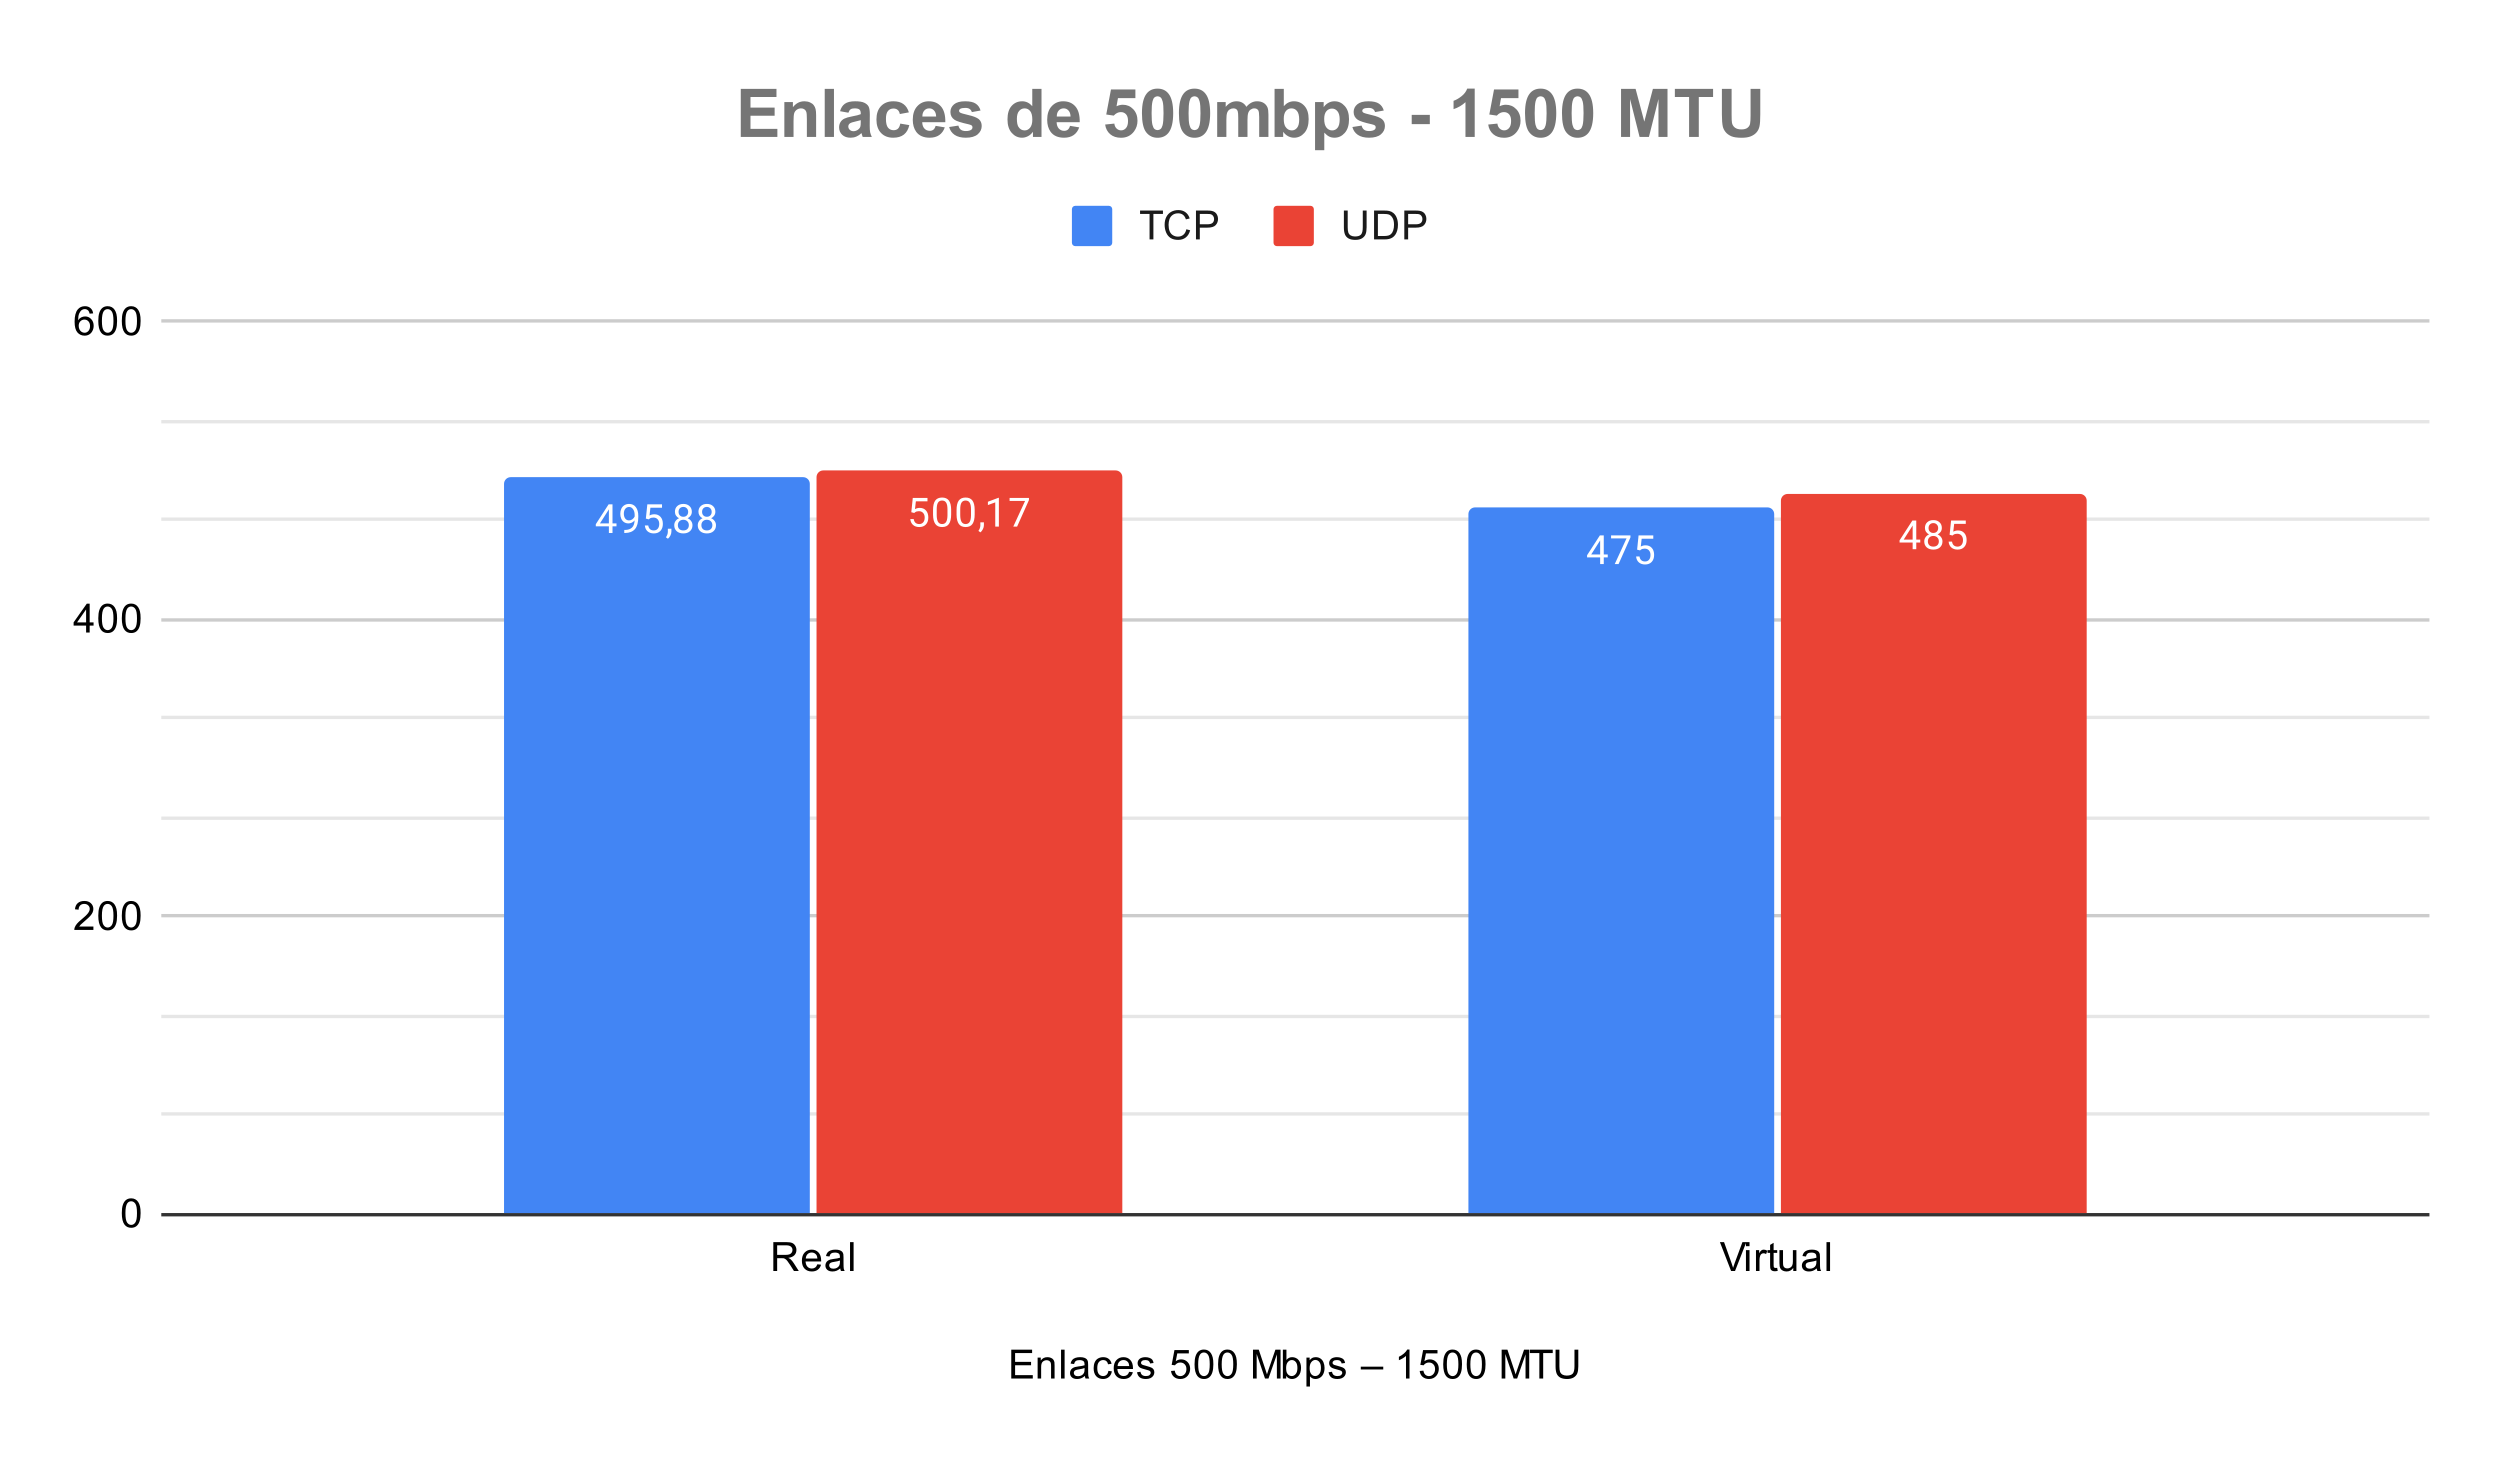 <svg version="1.1" viewBox="0.0 0.0 744.0 435.0" fill="none" stroke="none" stroke-linecap="square" stroke-miterlimit="10" width="744" height="435" xmlns:xlink="http://www.w3.org/1999/xlink" xmlns="http://www.w3.org/2000/svg"><path fill="#ffffff" d="M0 0L744.0 0L744.0 435.0L0 435.0L0 0Z" fill-rule="nonzero"/><path stroke="#333333" stroke-width="1.0" stroke-linecap="butt" d="M48.5 361.5L722.5 361.5" fill-rule="nonzero"/><path stroke="#cccccc" stroke-width="1.0" stroke-linecap="butt" d="M48.5 272.5L722.5 272.5" fill-rule="nonzero"/><path stroke="#cccccc" stroke-width="1.0" stroke-linecap="butt" d="M48.5 184.5L722.5 184.5" fill-rule="nonzero"/><path stroke="#cccccc" stroke-width="1.0" stroke-linecap="butt" d="M48.5 95.5L722.5 95.5" fill-rule="nonzero"/><path stroke="#e6e6e6" stroke-width="1.0" stroke-linecap="butt" d="M48.5 331.5L722.5 331.5" fill-rule="nonzero"/><path stroke="#e6e6e6" stroke-width="1.0" stroke-linecap="butt" d="M48.5 302.5L722.5 302.5" fill-rule="nonzero"/><path stroke="#e6e6e6" stroke-width="1.0" stroke-linecap="butt" d="M48.5 243.5L722.5 243.5" fill-rule="nonzero"/><path stroke="#e6e6e6" stroke-width="1.0" stroke-linecap="butt" d="M48.5 213.5L722.5 213.5" fill-rule="nonzero"/><path stroke="#e6e6e6" stroke-width="1.0" stroke-linecap="butt" d="M48.5 154.5L722.5 154.5" fill-rule="nonzero"/><path stroke="#e6e6e6" stroke-width="1.0" stroke-linecap="butt" d="M48.5 125.5L722.5 125.5" fill-rule="nonzero"/><clipPath id="id_0"><path d="M48.75 95.75L722.25 95.75L722.25 361.25L48.75 361.25L48.75 95.75Z" clip-rule="nonzero"/></clipPath><path stroke="#000000" stroke-width="2.0" stroke-linecap="butt" stroke-opacity="0.0" clip-path="url(#id_0)" d="M241.0 361.0L150.0 361.0L150.0 144.0C150.0 142.895 150.895 142.0 152.0 142.0L239.0 142.0C240.105 142.0 241.0 142.895 241.0 144.0Z" fill-rule="nonzero"/><path fill="#4285f4" clip-path="url(#id_0)" d="M241.0 361.0L150.0 361.0L150.0 144.0C150.0 142.895 150.895 142.0 152.0 142.0L239.0 142.0C240.105 142.0 241.0 142.895 241.0 144.0Z" fill-rule="nonzero"/><path stroke="#000000" stroke-width="2.0" stroke-linecap="butt" stroke-opacity="0.0" clip-path="url(#id_0)" d="M528.0 361.0L437.0 361.0L437.0 153.0C437.0 151.895 437.895 151.0 439.0 151.0L526.0 151.0C527.105 151.0 528.0 151.895 528.0 153.0Z" fill-rule="nonzero"/><path fill="#4285f4" clip-path="url(#id_0)" d="M528.0 361.0L437.0 361.0L437.0 153.0C437.0 151.895 437.895 151.0 439.0 151.0L526.0 151.0C527.105 151.0 528.0 151.895 528.0 153.0Z" fill-rule="nonzero"/><path stroke="#000000" stroke-width="2.0" stroke-linecap="butt" stroke-opacity="0.0" clip-path="url(#id_0)" d="M334.0 361.0L243.0 361.0L243.0 142.0C243.0 140.895 243.895 140.0 245.0 140.0L332.0 140.0C333.105 140.0 334.0 140.895 334.0 142.0Z" fill-rule="nonzero"/><path fill="#ea4335" clip-path="url(#id_0)" d="M334.0 361.0L243.0 361.0L243.0 142.0C243.0 140.895 243.895 140.0 245.0 140.0L332.0 140.0C333.105 140.0 334.0 140.895 334.0 142.0Z" fill-rule="nonzero"/><path stroke="#000000" stroke-width="2.0" stroke-linecap="butt" stroke-opacity="0.0" clip-path="url(#id_0)" d="M621.0 361.0L530.0 361.0L530.0 149.0C530.0 147.895 530.895 147.0 532.0 147.0L619.0 147.0C620.105 147.0 621.0 147.895 621.0 149.0Z" fill-rule="nonzero"/><path fill="#ea4335" clip-path="url(#id_0)" d="M621.0 361.0L530.0 361.0L530.0 149.0C530.0 147.895 530.895 147.0 532.0 147.0L619.0 147.0C620.105 147.0 621.0 147.895 621.0 149.0Z" fill-rule="nonzero"/><path stroke="#4285f4" stroke-width="3.0" stroke-linejoin="round" stroke-linecap="round" d="M182.281 155.764L183.469 155.764L183.469 156.639L182.281 156.639L182.281 158.623L181.203 158.623L181.203 156.639L177.312 156.639L177.312 155.998L181.125 150.092L182.281 150.092L182.281 155.764ZM178.547 155.764L181.203 155.764L181.203 151.576L181.062 151.811L178.547 155.764ZM188.859 154.873Q188.531 155.279 188.047 155.529Q187.578 155.764 187.016 155.764Q186.281 155.764 185.734 155.404Q185.188 155.045 184.891 154.389Q184.594 153.717 184.594 152.92Q184.594 152.076 184.906 151.389Q185.234 150.701 185.828 150.342Q186.438 149.967 187.234 149.967Q188.5 149.967 189.219 150.92Q189.953 151.873 189.953 153.498L189.953 153.811Q189.953 156.311 188.969 157.451Q187.984 158.592 186.0 158.623L185.781 158.623L185.781 157.717L186.016 157.717Q187.359 157.686 188.078 157.014Q188.797 156.342 188.859 154.873ZM187.188 154.873Q187.734 154.873 188.188 154.545Q188.656 154.201 188.875 153.717L188.875 153.279Q188.875 152.217 188.406 151.545Q187.938 150.873 187.234 150.873Q186.516 150.873 186.078 151.42Q185.656 151.967 185.656 152.873Q185.656 153.748 186.062 154.311Q186.484 154.873 187.188 154.873ZM192.203 154.342L192.641 150.092L197.016 150.092L197.016 151.092L193.562 151.092L193.297 153.42Q193.938 153.045 194.734 153.045Q195.891 153.045 196.578 153.826Q197.266 154.592 197.266 155.904Q197.266 157.217 196.547 157.982Q195.844 158.748 194.562 158.748Q193.438 158.748 192.719 158.123Q192.0 157.482 191.906 156.373L192.922 156.373Q193.031 157.107 193.453 157.482Q193.875 157.857 194.562 157.857Q195.312 157.857 195.75 157.342Q196.188 156.826 196.188 155.92Q196.188 155.061 195.719 154.545Q195.25 154.029 194.469 154.029Q193.766 154.029 193.359 154.326L193.078 154.561L192.203 154.342ZM198.781 160.326L198.172 159.904Q198.719 159.139 198.75 158.311L198.75 157.342L199.812 157.342L199.812 158.186Q199.812 158.779 199.516 159.373Q199.219 159.967 198.781 160.326ZM205.891 152.311Q205.891 152.951 205.547 153.451Q205.203 153.951 204.641 154.232Q205.297 154.514 205.688 155.076Q206.078 155.623 206.078 156.326Q206.078 157.42 205.328 158.092Q204.594 158.748 203.375 158.748Q202.141 158.748 201.391 158.092Q200.656 157.42 200.656 156.326Q200.656 155.623 201.031 155.076Q201.406 154.514 202.078 154.232Q201.516 153.951 201.188 153.451Q200.859 152.951 200.859 152.311Q200.859 151.232 201.547 150.607Q202.234 149.967 203.375 149.967Q204.5 149.967 205.188 150.607Q205.891 151.232 205.891 152.311ZM205.0 156.295Q205.0 155.576 204.547 155.139Q204.094 154.686 203.359 154.686Q202.625 154.686 202.172 155.139Q201.734 155.576 201.734 156.311Q201.734 157.029 202.172 157.451Q202.609 157.857 203.375 157.857Q204.125 157.857 204.562 157.436Q205.0 157.014 205.0 156.295ZM203.375 150.857Q202.734 150.857 202.328 151.264Q201.938 151.654 201.938 152.342Q201.938 152.982 202.328 153.389Q202.719 153.795 203.359 153.795Q204.016 153.795 204.406 153.389Q204.797 152.982 204.797 152.342Q204.797 151.686 204.391 151.279Q203.984 150.857 203.375 150.857ZM212.891 152.311Q212.891 152.951 212.547 153.451Q212.203 153.951 211.641 154.232Q212.297 154.514 212.688 155.076Q213.078 155.623 213.078 156.326Q213.078 157.42 212.328 158.092Q211.594 158.748 210.375 158.748Q209.141 158.748 208.391 158.092Q207.656 157.42 207.656 156.326Q207.656 155.623 208.031 155.076Q208.406 154.514 209.078 154.232Q208.516 153.951 208.188 153.451Q207.859 152.951 207.859 152.311Q207.859 151.232 208.547 150.607Q209.234 149.967 210.375 149.967Q211.5 149.967 212.188 150.607Q212.891 151.232 212.891 152.311ZM212.0 156.295Q212.0 155.576 211.547 155.139Q211.094 154.686 210.359 154.686Q209.625 154.686 209.172 155.139Q208.734 155.576 208.734 156.311Q208.734 157.029 209.172 157.451Q209.609 157.857 210.375 157.857Q211.125 157.857 211.562 157.436Q212.0 157.014 212.0 156.295ZM210.375 150.857Q209.734 150.857 209.328 151.264Q208.938 151.654 208.938 152.342Q208.938 152.982 209.328 153.389Q209.719 153.795 210.359 153.795Q211.016 153.795 211.406 153.389Q211.797 152.982 211.797 152.342Q211.797 151.686 211.391 151.279Q210.984 150.857 210.375 150.857Z" fill-rule="nonzero"/><path fill="#ffffff" d="M182.281 155.764L183.469 155.764L183.469 156.639L182.281 156.639L182.281 158.623L181.203 158.623L181.203 156.639L177.312 156.639L177.312 155.998L181.125 150.092L182.281 150.092L182.281 155.764ZM178.547 155.764L181.203 155.764L181.203 151.576L181.062 151.811L178.547 155.764ZM188.859 154.873Q188.531 155.279 188.047 155.529Q187.578 155.764 187.016 155.764Q186.281 155.764 185.734 155.404Q185.188 155.045 184.891 154.389Q184.594 153.717 184.594 152.92Q184.594 152.076 184.906 151.389Q185.234 150.701 185.828 150.342Q186.438 149.967 187.234 149.967Q188.5 149.967 189.219 150.92Q189.953 151.873 189.953 153.498L189.953 153.811Q189.953 156.311 188.969 157.451Q187.984 158.592 186.0 158.623L185.781 158.623L185.781 157.717L186.016 157.717Q187.359 157.686 188.078 157.014Q188.797 156.342 188.859 154.873ZM187.188 154.873Q187.734 154.873 188.188 154.545Q188.656 154.201 188.875 153.717L188.875 153.279Q188.875 152.217 188.406 151.545Q187.938 150.873 187.234 150.873Q186.516 150.873 186.078 151.42Q185.656 151.967 185.656 152.873Q185.656 153.748 186.062 154.311Q186.484 154.873 187.188 154.873ZM192.203 154.342L192.641 150.092L197.016 150.092L197.016 151.092L193.562 151.092L193.297 153.42Q193.938 153.045 194.734 153.045Q195.891 153.045 196.578 153.826Q197.266 154.592 197.266 155.904Q197.266 157.217 196.547 157.982Q195.844 158.748 194.562 158.748Q193.438 158.748 192.719 158.123Q192.0 157.482 191.906 156.373L192.922 156.373Q193.031 157.107 193.453 157.482Q193.875 157.857 194.562 157.857Q195.312 157.857 195.75 157.342Q196.188 156.826 196.188 155.92Q196.188 155.061 195.719 154.545Q195.25 154.029 194.469 154.029Q193.766 154.029 193.359 154.326L193.078 154.561L192.203 154.342ZM198.781 160.326L198.172 159.904Q198.719 159.139 198.75 158.311L198.75 157.342L199.812 157.342L199.812 158.186Q199.812 158.779 199.516 159.373Q199.219 159.967 198.781 160.326ZM205.891 152.311Q205.891 152.951 205.547 153.451Q205.203 153.951 204.641 154.232Q205.297 154.514 205.688 155.076Q206.078 155.623 206.078 156.326Q206.078 157.42 205.328 158.092Q204.594 158.748 203.375 158.748Q202.141 158.748 201.391 158.092Q200.656 157.42 200.656 156.326Q200.656 155.623 201.031 155.076Q201.406 154.514 202.078 154.232Q201.516 153.951 201.188 153.451Q200.859 152.951 200.859 152.311Q200.859 151.232 201.547 150.607Q202.234 149.967 203.375 149.967Q204.5 149.967 205.188 150.607Q205.891 151.232 205.891 152.311ZM205.0 156.295Q205.0 155.576 204.547 155.139Q204.094 154.686 203.359 154.686Q202.625 154.686 202.172 155.139Q201.734 155.576 201.734 156.311Q201.734 157.029 202.172 157.451Q202.609 157.857 203.375 157.857Q204.125 157.857 204.562 157.436Q205.0 157.014 205.0 156.295ZM203.375 150.857Q202.734 150.857 202.328 151.264Q201.938 151.654 201.938 152.342Q201.938 152.982 202.328 153.389Q202.719 153.795 203.359 153.795Q204.016 153.795 204.406 153.389Q204.797 152.982 204.797 152.342Q204.797 151.686 204.391 151.279Q203.984 150.857 203.375 150.857ZM212.891 152.311Q212.891 152.951 212.547 153.451Q212.203 153.951 211.641 154.232Q212.297 154.514 212.688 155.076Q213.078 155.623 213.078 156.326Q213.078 157.42 212.328 158.092Q211.594 158.748 210.375 158.748Q209.141 158.748 208.391 158.092Q207.656 157.42 207.656 156.326Q207.656 155.623 208.031 155.076Q208.406 154.514 209.078 154.232Q208.516 153.951 208.188 153.451Q207.859 152.951 207.859 152.311Q207.859 151.232 208.547 150.607Q209.234 149.967 210.375 149.967Q211.5 149.967 212.188 150.607Q212.891 151.232 212.891 152.311ZM212.0 156.295Q212.0 155.576 211.547 155.139Q211.094 154.686 210.359 154.686Q209.625 154.686 209.172 155.139Q208.734 155.576 208.734 156.311Q208.734 157.029 209.172 157.451Q209.609 157.857 210.375 157.857Q211.125 157.857 211.562 157.436Q212.0 157.014 212.0 156.295ZM210.375 150.857Q209.734 150.857 209.328 151.264Q208.938 151.654 208.938 152.342Q208.938 152.982 209.328 153.389Q209.719 153.795 210.359 153.795Q211.016 153.795 211.406 153.389Q211.797 152.982 211.797 152.342Q211.797 151.686 211.391 151.279Q210.984 150.857 210.375 150.857Z" fill-rule="nonzero"/><path stroke="#4285f4" stroke-width="3.0" stroke-linejoin="round" stroke-linecap="round" d="M477.281 165.003L478.469 165.003L478.469 165.878L477.281 165.878L477.281 167.863L476.203 167.863L476.203 165.878L472.312 165.878L472.312 165.238L476.125 159.331L477.281 159.331L477.281 165.003ZM473.547 165.003L476.203 165.003L476.203 160.816L476.062 161.05L473.547 165.003ZM485.219 159.941L481.688 167.863L480.547 167.863L484.062 160.222L479.453 160.222L479.453 159.331L485.219 159.331L485.219 159.941ZM487.203 163.581L487.641 159.331L492.016 159.331L492.016 160.331L488.562 160.331L488.297 162.659Q488.938 162.284 489.734 162.284Q490.891 162.284 491.578 163.066Q492.266 163.831 492.266 165.144Q492.266 166.456 491.547 167.222Q490.844 167.988 489.562 167.988Q488.438 167.988 487.719 167.363Q487.0 166.722 486.906 165.613L487.922 165.613Q488.031 166.347 488.453 166.722Q488.875 167.097 489.562 167.097Q490.312 167.097 490.75 166.581Q491.188 166.066 491.188 165.159Q491.188 164.3 490.719 163.784Q490.25 163.269 489.469 163.269Q488.766 163.269 488.359 163.566L488.078 163.8L487.203 163.581Z" fill-rule="nonzero"/><path fill="#ffffff" d="M477.281 165.003L478.469 165.003L478.469 165.878L477.281 165.878L477.281 167.863L476.203 167.863L476.203 165.878L472.312 165.878L472.312 165.238L476.125 159.331L477.281 159.331L477.281 165.003ZM473.547 165.003L476.203 165.003L476.203 160.816L476.062 161.05L473.547 165.003ZM485.219 159.941L481.688 167.863L480.547 167.863L484.062 160.222L479.453 160.222L479.453 159.331L485.219 159.331L485.219 159.941ZM487.203 163.581L487.641 159.331L492.016 159.331L492.016 160.331L488.562 160.331L488.297 162.659Q488.938 162.284 489.734 162.284Q490.891 162.284 491.578 163.066Q492.266 163.831 492.266 165.144Q492.266 166.456 491.547 167.222Q490.844 167.988 489.562 167.988Q488.438 167.988 487.719 167.363Q487.0 166.722 486.906 165.613L487.922 165.613Q488.031 166.347 488.453 166.722Q488.875 167.097 489.562 167.097Q490.312 167.097 490.75 166.581Q491.188 166.066 491.188 165.159Q491.188 164.3 490.719 163.784Q490.25 163.269 489.469 163.269Q488.766 163.269 488.359 163.566L488.078 163.8L487.203 163.581Z" fill-rule="nonzero"/><path stroke="#ea4335" stroke-width="3.0" stroke-linejoin="round" stroke-linecap="round" d="M271.203 152.444L271.641 148.194L276.016 148.194L276.016 149.194L272.562 149.194L272.297 151.522Q272.938 151.147 273.734 151.147Q274.891 151.147 275.578 151.928Q276.266 152.694 276.266 154.006Q276.266 155.319 275.547 156.084Q274.844 156.85 273.562 156.85Q272.438 156.85 271.719 156.225Q271.0 155.584 270.906 154.475L271.922 154.475Q272.031 155.209 272.453 155.584Q272.875 155.959 273.562 155.959Q274.312 155.959 274.75 155.444Q275.188 154.928 275.188 154.022Q275.188 153.162 274.719 152.647Q274.25 152.131 273.469 152.131Q272.766 152.131 272.359 152.428L272.078 152.662L271.203 152.444ZM283.062 153.084Q283.062 154.99 282.406 155.928Q281.766 156.85 280.375 156.85Q279.016 156.85 278.359 155.944Q277.703 155.037 277.672 153.225L277.672 151.787Q277.672 149.897 278.312 148.99Q278.969 148.069 280.359 148.069Q281.734 148.069 282.391 148.959Q283.047 149.834 283.062 151.678L283.062 153.084ZM281.969 151.6Q281.969 150.225 281.578 149.6Q281.203 148.959 280.359 148.959Q279.531 148.959 279.141 149.6Q278.766 150.225 278.766 151.522L278.766 153.256Q278.766 154.631 279.156 155.303Q279.562 155.959 280.375 155.959Q281.172 155.959 281.562 155.334Q281.953 154.709 281.969 153.381L281.969 151.6ZM290.062 153.084Q290.062 154.99 289.406 155.928Q288.766 156.85 287.375 156.85Q286.016 156.85 285.359 155.944Q284.703 155.037 284.672 153.225L284.672 151.787Q284.672 149.897 285.312 148.99Q285.969 148.069 287.359 148.069Q288.734 148.069 289.391 148.959Q290.047 149.834 290.062 151.678L290.062 153.084ZM288.969 151.6Q288.969 150.225 288.578 149.6Q288.203 148.959 287.359 148.959Q286.531 148.959 286.141 149.6Q285.766 150.225 285.766 151.522L285.766 153.256Q285.766 154.631 286.156 155.303Q286.562 155.959 287.375 155.959Q288.172 155.959 288.562 155.334Q288.953 154.709 288.969 153.381L288.969 151.6ZM291.781 158.428L291.172 158.006Q291.719 157.24 291.75 156.412L291.75 155.444L292.812 155.444L292.812 156.287Q292.812 156.881 292.516 157.475Q292.219 158.069 291.781 158.428ZM297.266 156.725L296.188 156.725L296.188 149.506L294.0 150.303L294.0 149.319L297.109 148.147L297.266 148.147L297.266 156.725ZM306.219 148.803L302.688 156.725L301.547 156.725L305.062 149.084L300.453 149.084L300.453 148.194L306.219 148.194L306.219 148.803Z" fill-rule="nonzero"/><path fill="#ffffff" d="M271.203 152.444L271.641 148.194L276.016 148.194L276.016 149.194L272.562 149.194L272.297 151.522Q272.938 151.147 273.734 151.147Q274.891 151.147 275.578 151.928Q276.266 152.694 276.266 154.006Q276.266 155.319 275.547 156.084Q274.844 156.85 273.562 156.85Q272.438 156.85 271.719 156.225Q271.0 155.584 270.906 154.475L271.922 154.475Q272.031 155.209 272.453 155.584Q272.875 155.959 273.562 155.959Q274.312 155.959 274.75 155.444Q275.188 154.928 275.188 154.022Q275.188 153.162 274.719 152.647Q274.25 152.131 273.469 152.131Q272.766 152.131 272.359 152.428L272.078 152.662L271.203 152.444ZM283.062 153.084Q283.062 154.99 282.406 155.928Q281.766 156.85 280.375 156.85Q279.016 156.85 278.359 155.944Q277.703 155.037 277.672 153.225L277.672 151.787Q277.672 149.897 278.312 148.99Q278.969 148.069 280.359 148.069Q281.734 148.069 282.391 148.959Q283.047 149.834 283.062 151.678L283.062 153.084ZM281.969 151.6Q281.969 150.225 281.578 149.6Q281.203 148.959 280.359 148.959Q279.531 148.959 279.141 149.6Q278.766 150.225 278.766 151.522L278.766 153.256Q278.766 154.631 279.156 155.303Q279.562 155.959 280.375 155.959Q281.172 155.959 281.562 155.334Q281.953 154.709 281.969 153.381L281.969 151.6ZM290.062 153.084Q290.062 154.99 289.406 155.928Q288.766 156.85 287.375 156.85Q286.016 156.85 285.359 155.944Q284.703 155.037 284.672 153.225L284.672 151.787Q284.672 149.897 285.312 148.99Q285.969 148.069 287.359 148.069Q288.734 148.069 289.391 148.959Q290.047 149.834 290.062 151.678L290.062 153.084ZM288.969 151.6Q288.969 150.225 288.578 149.6Q288.203 148.959 287.359 148.959Q286.531 148.959 286.141 149.6Q285.766 150.225 285.766 151.522L285.766 153.256Q285.766 154.631 286.156 155.303Q286.562 155.959 287.375 155.959Q288.172 155.959 288.562 155.334Q288.953 154.709 288.969 153.381L288.969 151.6ZM291.781 158.428L291.172 158.006Q291.719 157.24 291.75 156.412L291.75 155.444L292.812 155.444L292.812 156.287Q292.812 156.881 292.516 157.475Q292.219 158.069 291.781 158.428ZM297.266 156.725L296.188 156.725L296.188 149.506L294.0 150.303L294.0 149.319L297.109 148.147L297.266 148.147L297.266 156.725ZM306.219 148.803L302.688 156.725L301.547 156.725L305.062 149.084L300.453 149.084L300.453 148.194L306.219 148.194L306.219 148.803Z" fill-rule="nonzero"/><path stroke="#ea4335" stroke-width="3.0" stroke-linejoin="round" stroke-linecap="round" d="M570.281 160.578L571.469 160.578L571.469 161.453L570.281 161.453L570.281 163.438L569.203 163.438L569.203 161.453L565.312 161.453L565.312 160.812L569.125 154.906L570.281 154.906L570.281 160.578ZM566.547 160.578L569.203 160.578L569.203 156.391L569.062 156.625L566.547 160.578ZM577.891 157.125Q577.891 157.766 577.547 158.266Q577.203 158.766 576.641 159.047Q577.297 159.328 577.688 159.891Q578.078 160.438 578.078 161.141Q578.078 162.234 577.328 162.906Q576.594 163.562 575.375 163.562Q574.141 163.562 573.391 162.906Q572.656 162.234 572.656 161.141Q572.656 160.438 573.031 159.891Q573.406 159.328 574.078 159.047Q573.516 158.766 573.188 158.266Q572.859 157.766 572.859 157.125Q572.859 156.047 573.547 155.422Q574.234 154.781 575.375 154.781Q576.5 154.781 577.188 155.422Q577.891 156.047 577.891 157.125ZM577.0 161.109Q577.0 160.391 576.547 159.953Q576.094 159.5 575.359 159.5Q574.625 159.5 574.172 159.953Q573.734 160.391 573.734 161.125Q573.734 161.844 574.172 162.266Q574.609 162.672 575.375 162.672Q576.125 162.672 576.562 162.25Q577.0 161.828 577.0 161.109ZM575.375 155.672Q574.734 155.672 574.328 156.078Q573.938 156.469 573.938 157.156Q573.938 157.797 574.328 158.203Q574.719 158.609 575.359 158.609Q576.016 158.609 576.406 158.203Q576.797 157.797 576.797 157.156Q576.797 156.5 576.391 156.094Q575.984 155.672 575.375 155.672ZM580.203 159.156L580.641 154.906L585.016 154.906L585.016 155.906L581.562 155.906L581.297 158.234Q581.938 157.859 582.734 157.859Q583.891 157.859 584.578 158.641Q585.266 159.406 585.266 160.719Q585.266 162.031 584.547 162.797Q583.844 163.562 582.562 163.562Q581.438 163.562 580.719 162.938Q580.0 162.297 579.906 161.188L580.922 161.188Q581.031 161.922 581.453 162.297Q581.875 162.672 582.562 162.672Q583.312 162.672 583.75 162.156Q584.188 161.641 584.188 160.734Q584.188 159.875 583.719 159.359Q583.25 158.844 582.469 158.844Q581.766 158.844 581.359 159.141L581.078 159.375L580.203 159.156Z" fill-rule="nonzero"/><path fill="#ffffff" d="M570.281 160.578L571.469 160.578L571.469 161.453L570.281 161.453L570.281 163.438L569.203 163.438L569.203 161.453L565.312 161.453L565.312 160.812L569.125 154.906L570.281 154.906L570.281 160.578ZM566.547 160.578L569.203 160.578L569.203 156.391L569.062 156.625L566.547 160.578ZM577.891 157.125Q577.891 157.766 577.547 158.266Q577.203 158.766 576.641 159.047Q577.297 159.328 577.688 159.891Q578.078 160.438 578.078 161.141Q578.078 162.234 577.328 162.906Q576.594 163.562 575.375 163.562Q574.141 163.562 573.391 162.906Q572.656 162.234 572.656 161.141Q572.656 160.438 573.031 159.891Q573.406 159.328 574.078 159.047Q573.516 158.766 573.188 158.266Q572.859 157.766 572.859 157.125Q572.859 156.047 573.547 155.422Q574.234 154.781 575.375 154.781Q576.5 154.781 577.188 155.422Q577.891 156.047 577.891 157.125ZM577.0 161.109Q577.0 160.391 576.547 159.953Q576.094 159.5 575.359 159.5Q574.625 159.5 574.172 159.953Q573.734 160.391 573.734 161.125Q573.734 161.844 574.172 162.266Q574.609 162.672 575.375 162.672Q576.125 162.672 576.562 162.25Q577.0 161.828 577.0 161.109ZM575.375 155.672Q574.734 155.672 574.328 156.078Q573.938 156.469 573.938 157.156Q573.938 157.797 574.328 158.203Q574.719 158.609 575.359 158.609Q576.016 158.609 576.406 158.203Q576.797 157.797 576.797 157.156Q576.797 156.5 576.391 156.094Q575.984 155.672 575.375 155.672ZM580.203 159.156L580.641 154.906L585.016 154.906L585.016 155.906L581.562 155.906L581.297 158.234Q581.938 157.859 582.734 157.859Q583.891 157.859 584.578 158.641Q585.266 159.406 585.266 160.719Q585.266 162.031 584.547 162.797Q583.844 163.562 582.562 163.562Q581.438 163.562 580.719 162.938Q580.0 162.297 579.906 161.188L580.922 161.188Q581.031 161.922 581.453 162.297Q581.875 162.672 582.562 162.672Q583.312 162.672 583.75 162.156Q584.188 161.641 584.188 160.734Q584.188 159.875 583.719 159.359Q583.25 158.844 582.469 158.844Q581.766 158.844 581.359 159.141L581.078 159.375L580.203 159.156Z" fill-rule="nonzero"/><path fill="#000000" d="M300.953 410.25L300.953 401.656L307.156 401.656L307.156 402.672L302.094 402.672L302.094 405.297L306.844 405.297L306.844 406.312L302.094 406.312L302.094 409.234L307.359 409.234L307.359 410.25L300.953 410.25ZM308.797 410.25L308.797 404.031L309.734 404.031L309.734 404.906Q310.422 403.891 311.719 403.891Q312.281 403.891 312.75 404.094Q313.234 404.297 313.469 404.625Q313.703 404.953 313.797 405.391Q313.844 405.688 313.844 406.422L313.844 410.25L312.797 410.25L312.797 406.469Q312.797 405.812 312.672 405.5Q312.547 405.188 312.234 405.0Q311.922 404.797 311.5 404.797Q310.828 404.797 310.328 405.234Q309.844 405.656 309.844 406.844L309.844 410.25L308.797 410.25ZM315.766 410.25L315.766 401.656L316.828 401.656L316.828 410.25L315.766 410.25ZM322.859 409.484Q322.266 409.984 321.719 410.188Q321.188 410.391 320.562 410.391Q319.531 410.391 318.984 409.891Q318.438 409.391 318.438 408.609Q318.438 408.156 318.641 407.781Q318.844 407.391 319.188 407.172Q319.531 406.938 319.953 406.828Q320.25 406.734 320.891 406.656Q322.156 406.516 322.766 406.297Q322.766 406.078 322.766 406.031Q322.766 405.375 322.469 405.109Q322.062 404.766 321.266 404.766Q320.531 404.766 320.172 405.031Q319.812 405.281 319.641 405.938L318.609 405.797Q318.75 405.141 319.078 404.734Q319.406 404.328 320.016 404.109Q320.625 403.891 321.422 403.891Q322.219 403.891 322.719 404.078Q323.219 404.266 323.453 404.547Q323.688 404.828 323.781 405.266Q323.828 405.531 323.828 406.234L323.828 407.641Q323.828 409.109 323.891 409.5Q323.969 409.891 324.172 410.25L323.062 410.25Q322.906 409.922 322.859 409.484ZM322.766 407.125Q322.188 407.359 321.047 407.531Q320.391 407.625 320.125 407.75Q319.859 407.859 319.703 408.078Q319.562 408.297 319.562 408.578Q319.562 409.0 319.875 409.281Q320.203 409.562 320.812 409.562Q321.422 409.562 321.891 409.297Q322.375 409.031 322.594 408.562Q322.766 408.203 322.766 407.516L322.766 407.125ZM329.859 407.969L330.891 408.109Q330.719 409.172 330.016 409.781Q329.312 410.391 328.297 410.391Q327.016 410.391 326.234 409.562Q325.469 408.719 325.469 407.156Q325.469 406.156 325.797 405.406Q326.141 404.641 326.812 404.266Q327.5 403.891 328.312 403.891Q329.312 403.891 329.953 404.406Q330.609 404.906 330.797 405.859L329.766 406.016Q329.625 405.391 329.25 405.078Q328.875 404.75 328.344 404.75Q327.547 404.75 327.047 405.328Q326.547 405.891 326.547 407.125Q326.547 408.391 327.031 408.953Q327.516 409.516 328.281 409.516Q328.906 409.516 329.312 409.141Q329.734 408.766 329.859 407.969ZM336.047 408.25L337.141 408.375Q336.891 409.328 336.188 409.859Q335.484 410.391 334.406 410.391Q333.047 410.391 332.234 409.547Q331.438 408.703 331.438 407.188Q331.438 405.625 332.25 404.766Q333.062 403.891 334.344 403.891Q335.594 403.891 336.375 404.734Q337.172 405.578 337.172 407.125Q337.172 407.219 337.172 407.406L332.531 407.406Q332.594 408.438 333.109 408.984Q333.625 409.516 334.406 409.516Q334.984 409.516 335.391 409.219Q335.812 408.906 336.047 408.25ZM332.594 406.547L336.062 406.547Q336.0 405.75 335.672 405.359Q335.156 404.75 334.359 404.75Q333.625 404.75 333.125 405.234Q332.641 405.719 332.594 406.547ZM338.375 408.391L339.406 408.234Q339.5 408.859 339.891 409.188Q340.297 409.516 341.031 409.516Q341.75 409.516 342.094 409.234Q342.453 408.938 342.453 408.531Q342.453 408.172 342.141 407.969Q341.922 407.828 341.062 407.609Q339.906 407.312 339.453 407.109Q339.016 406.891 338.781 406.516Q338.547 406.141 338.547 405.672Q338.547 405.266 338.734 404.906Q338.922 404.547 339.25 404.312Q339.5 404.141 339.922 404.016Q340.344 403.891 340.844 403.891Q341.562 403.891 342.109 404.109Q342.672 404.312 342.938 404.672Q343.203 405.031 343.297 405.625L342.266 405.766Q342.203 405.297 341.859 405.031Q341.531 404.75 340.906 404.75Q340.188 404.75 339.875 405.0Q339.562 405.234 339.562 405.562Q339.562 405.766 339.688 405.922Q339.828 406.094 340.094 406.203Q340.25 406.266 341.031 406.469Q342.156 406.781 342.594 406.969Q343.031 407.156 343.281 407.516Q343.531 407.875 343.531 408.422Q343.531 408.953 343.219 409.422Q342.922 409.875 342.344 410.141Q341.766 410.391 341.031 410.391Q339.812 410.391 339.172 409.891Q338.547 409.375 338.375 408.391ZM348.5 408.0L349.609 407.906Q349.734 408.719 350.172 409.125Q350.625 409.531 351.266 409.531Q352.016 409.531 352.547 408.953Q353.078 408.375 353.078 407.438Q353.078 406.531 352.562 406.016Q352.062 405.484 351.234 405.484Q350.734 405.484 350.312 405.719Q349.906 405.953 349.672 406.312L348.688 406.188L349.516 401.781L353.797 401.781L353.797 402.781L350.359 402.781L349.906 405.094Q350.672 404.547 351.516 404.547Q352.641 404.547 353.406 405.328Q354.188 406.109 354.188 407.344Q354.188 408.5 353.516 409.359Q352.688 410.391 351.266 410.391Q350.094 410.391 349.344 409.734Q348.609 409.078 348.5 408.0ZM355.5 406.016Q355.5 404.484 355.812 403.562Q356.125 402.625 356.734 402.125Q357.359 401.625 358.297 401.625Q358.984 401.625 359.5 401.906Q360.031 402.188 360.375 402.719Q360.719 403.234 360.906 403.984Q361.094 404.734 361.094 406.016Q361.094 407.531 360.781 408.453Q360.484 409.375 359.859 409.891Q359.25 410.391 358.297 410.391Q357.062 410.391 356.344 409.5Q355.5 408.438 355.5 406.016ZM356.578 406.016Q356.578 408.125 357.078 408.828Q357.578 409.531 358.297 409.531Q359.031 409.531 359.516 408.828Q360.016 408.125 360.016 406.016Q360.016 403.891 359.516 403.203Q359.031 402.5 358.281 402.5Q357.562 402.5 357.125 403.109Q356.578 403.891 356.578 406.016ZM362.5 406.016Q362.5 404.484 362.812 403.562Q363.125 402.625 363.734 402.125Q364.359 401.625 365.297 401.625Q365.984 401.625 366.5 401.906Q367.031 402.188 367.375 402.719Q367.719 403.234 367.906 403.984Q368.094 404.734 368.094 406.016Q368.094 407.531 367.781 408.453Q367.484 409.375 366.859 409.891Q366.25 410.391 365.297 410.391Q364.062 410.391 363.344 409.5Q362.5 408.438 362.5 406.016ZM363.578 406.016Q363.578 408.125 364.078 408.828Q364.578 409.531 365.297 409.531Q366.031 409.531 366.516 408.828Q367.016 408.125 367.016 406.016Q367.016 403.891 366.516 403.203Q366.031 402.5 365.281 402.5Q364.562 402.5 364.125 403.109Q363.578 403.891 363.578 406.016ZM372.891 410.25L372.891 401.656L374.609 401.656L376.641 407.734Q376.922 408.594 377.047 409.016Q377.188 408.547 377.5 407.641L379.562 401.656L381.094 401.656L381.094 410.25L380.0 410.25L380.0 403.062L377.5 410.25L376.469 410.25L373.984 402.938L373.984 410.25L372.891 410.25ZM382.766 410.25L381.781 410.25L381.781 401.656L382.844 401.656L382.844 404.719Q383.516 403.891 384.547 403.891Q385.125 403.891 385.625 404.125Q386.141 404.344 386.469 404.766Q386.812 405.188 387.0 405.781Q387.188 406.375 387.188 407.047Q387.188 408.641 386.391 409.516Q385.594 410.391 384.5 410.391Q383.391 410.391 382.766 409.469L382.766 410.25ZM382.75 407.094Q382.75 408.203 383.062 408.703Q383.562 409.516 384.406 409.516Q385.094 409.516 385.594 408.922Q386.109 408.328 386.109 407.125Q386.109 405.906 385.625 405.328Q385.141 404.75 384.453 404.75Q383.766 404.75 383.25 405.359Q382.75 405.953 382.75 407.094ZM388.797 412.641L388.797 404.031L389.75 404.031L389.75 404.828Q390.094 404.359 390.516 404.125Q390.953 403.891 391.562 403.891Q392.359 403.891 392.969 404.297Q393.578 404.703 393.875 405.453Q394.188 406.203 394.188 407.094Q394.188 408.047 393.844 408.812Q393.516 409.578 392.859 409.984Q392.203 410.391 391.484 410.391Q390.953 410.391 390.531 410.172Q390.109 409.938 389.844 409.609L389.844 412.641L388.797 412.641ZM389.75 407.172Q389.75 408.375 390.234 408.953Q390.719 409.516 391.406 409.516Q392.109 409.516 392.609 408.922Q393.109 408.328 393.109 407.078Q393.109 405.891 392.625 405.312Q392.141 404.719 391.453 404.719Q390.781 404.719 390.266 405.344Q389.75 405.969 389.75 407.172ZM395.375 408.391L396.406 408.234Q396.5 408.859 396.891 409.188Q397.297 409.516 398.031 409.516Q398.75 409.516 399.094 409.234Q399.453 408.938 399.453 408.531Q399.453 408.172 399.141 407.969Q398.922 407.828 398.062 407.609Q396.906 407.312 396.453 407.109Q396.016 406.891 395.781 406.516Q395.547 406.141 395.547 405.672Q395.547 405.266 395.734 404.906Q395.922 404.547 396.25 404.312Q396.5 404.141 396.922 404.016Q397.344 403.891 397.844 403.891Q398.562 403.891 399.109 404.109Q399.672 404.312 399.938 404.672Q400.203 405.031 400.297 405.625L399.266 405.766Q399.203 405.297 398.859 405.031Q398.531 404.75 397.906 404.75Q397.188 404.75 396.875 405.0Q396.562 405.234 396.562 405.562Q396.562 405.766 396.688 405.922Q396.828 406.094 397.094 406.203Q397.25 406.266 398.031 406.469Q399.156 406.781 399.594 406.969Q400.031 407.156 400.281 407.516Q400.531 407.875 400.531 408.422Q400.531 408.953 400.219 409.422Q399.922 409.875 399.344 410.141Q398.766 410.391 398.031 410.391Q396.812 410.391 396.172 409.891Q395.547 409.375 395.375 408.391ZM404.969 407.562L404.969 406.719L411.656 406.719L411.656 407.562L404.969 407.562ZM419.469 410.25L418.422 410.25L418.422 403.531Q418.031 403.891 417.406 404.266Q416.797 404.625 416.312 404.797L416.312 403.781Q417.188 403.359 417.844 402.781Q418.516 402.188 418.797 401.625L419.469 401.625L419.469 410.25ZM422.5 408.0L423.609 407.906Q423.734 408.719 424.172 409.125Q424.625 409.531 425.266 409.531Q426.016 409.531 426.547 408.953Q427.078 408.375 427.078 407.438Q427.078 406.531 426.562 406.016Q426.062 405.484 425.234 405.484Q424.734 405.484 424.312 405.719Q423.906 405.953 423.672 406.312L422.688 406.188L423.516 401.781L427.797 401.781L427.797 402.781L424.359 402.781L423.906 405.094Q424.672 404.547 425.516 404.547Q426.641 404.547 427.406 405.328Q428.188 406.109 428.188 407.344Q428.188 408.5 427.516 409.359Q426.688 410.391 425.266 410.391Q424.094 410.391 423.344 409.734Q422.609 409.078 422.5 408.0ZM429.5 406.016Q429.5 404.484 429.812 403.562Q430.125 402.625 430.734 402.125Q431.359 401.625 432.297 401.625Q432.984 401.625 433.5 401.906Q434.031 402.188 434.375 402.719Q434.719 403.234 434.906 403.984Q435.094 404.734 435.094 406.016Q435.094 407.531 434.781 408.453Q434.484 409.375 433.859 409.891Q433.25 410.391 432.297 410.391Q431.062 410.391 430.344 409.5Q429.5 408.438 429.5 406.016ZM430.578 406.016Q430.578 408.125 431.078 408.828Q431.578 409.531 432.297 409.531Q433.031 409.531 433.516 408.828Q434.016 408.125 434.016 406.016Q434.016 403.891 433.516 403.203Q433.031 402.5 432.281 402.5Q431.562 402.5 431.125 403.109Q430.578 403.891 430.578 406.016ZM436.5 406.016Q436.5 404.484 436.812 403.562Q437.125 402.625 437.734 402.125Q438.359 401.625 439.297 401.625Q439.984 401.625 440.5 401.906Q441.031 402.188 441.375 402.719Q441.719 403.234 441.906 403.984Q442.094 404.734 442.094 406.016Q442.094 407.531 441.781 408.453Q441.484 409.375 440.859 409.891Q440.25 410.391 439.297 410.391Q438.062 410.391 437.344 409.5Q436.5 408.438 436.5 406.016ZM437.578 406.016Q437.578 408.125 438.078 408.828Q438.578 409.531 439.297 409.531Q440.031 409.531 440.516 408.828Q441.016 408.125 441.016 406.016Q441.016 403.891 440.516 403.203Q440.031 402.5 439.281 402.5Q438.562 402.5 438.125 403.109Q437.578 403.891 437.578 406.016ZM446.891 410.25L446.891 401.656L448.609 401.656L450.641 407.734Q450.922 408.594 451.047 409.016Q451.188 408.547 451.5 407.641L453.562 401.656L455.094 401.656L455.094 410.25L454.0 410.25L454.0 403.062L451.5 410.25L450.469 410.25L447.984 402.938L447.984 410.25L446.891 410.25ZM458.109 410.25L458.109 402.672L455.281 402.672L455.281 401.656L462.094 401.656L462.094 402.672L459.25 402.672L459.25 410.25L458.109 410.25ZM468.562 401.656L469.703 401.656L469.703 406.625Q469.703 407.922 469.406 408.688Q469.109 409.438 468.344 409.922Q467.578 410.391 466.344 410.391Q465.141 410.391 464.359 409.984Q463.594 409.562 463.266 408.781Q462.938 407.984 462.938 406.625L462.938 401.656L464.078 401.656L464.078 406.609Q464.078 407.734 464.281 408.266Q464.5 408.797 465.0 409.094Q465.516 409.375 466.25 409.375Q467.5 409.375 468.031 408.812Q468.562 408.234 468.562 406.609L468.562 401.656Z" fill-rule="nonzero"/><path fill="#000000" d="M36.25 361.016Q36.25 359.484 36.562 358.562Q36.875 357.625 37.484 357.125Q38.109 356.625 39.047 356.625Q39.734 356.625 40.25 356.906Q40.781 357.188 41.125 357.719Q41.469 358.234 41.656 358.984Q41.844 359.734 41.844 361.016Q41.844 362.531 41.531 363.453Q41.234 364.375 40.609 364.891Q40.0 365.391 39.047 365.391Q37.812 365.391 37.094 364.5Q36.25 363.438 36.25 361.016ZM37.328 361.016Q37.328 363.125 37.828 363.828Q38.328 364.531 39.047 364.531Q39.781 364.531 40.266 363.828Q40.766 363.125 40.766 361.016Q40.766 358.891 40.266 358.203Q39.781 357.5 39.031 357.5Q38.312 357.5 37.875 358.109Q37.328 358.891 37.328 361.016Z" fill-rule="nonzero"/><path fill="#000000" d="M27.797 275.734L27.797 276.75L22.109 276.75Q22.109 276.375 22.234 276.016Q22.453 275.438 22.922 274.875Q23.406 274.312 24.312 273.578Q25.719 272.422 26.203 271.75Q26.703 271.078 26.703 270.484Q26.703 269.859 26.25 269.438Q25.797 269.0 25.078 269.0Q24.312 269.0 23.859 269.453Q23.406 269.906 23.391 270.719L22.312 270.609Q22.422 269.391 23.141 268.766Q23.875 268.125 25.109 268.125Q26.344 268.125 27.062 268.812Q27.781 269.5 27.781 270.516Q27.781 271.031 27.562 271.531Q27.359 272.016 26.859 272.578Q26.375 273.125 25.25 274.078Q24.297 274.875 24.016 275.172Q23.75 275.453 23.578 275.734L27.797 275.734ZM29.25 272.516Q29.25 270.984 29.562 270.062Q29.875 269.125 30.484 268.625Q31.109 268.125 32.047 268.125Q32.734 268.125 33.25 268.406Q33.781 268.688 34.125 269.219Q34.469 269.734 34.656 270.484Q34.844 271.234 34.844 272.516Q34.844 274.031 34.531 274.953Q34.234 275.875 33.609 276.391Q33.0 276.891 32.047 276.891Q30.812 276.891 30.094 276.0Q29.25 274.938 29.25 272.516ZM30.328 272.516Q30.328 274.625 30.828 275.328Q31.328 276.031 32.047 276.031Q32.781 276.031 33.266 275.328Q33.766 274.625 33.766 272.516Q33.766 270.391 33.266 269.703Q32.781 269.0 32.031 269.0Q31.312 269.0 30.875 269.609Q30.328 270.391 30.328 272.516ZM36.25 272.516Q36.25 270.984 36.562 270.062Q36.875 269.125 37.484 268.625Q38.109 268.125 39.047 268.125Q39.734 268.125 40.25 268.406Q40.781 268.688 41.125 269.219Q41.469 269.734 41.656 270.484Q41.844 271.234 41.844 272.516Q41.844 274.031 41.531 274.953Q41.234 275.875 40.609 276.391Q40.0 276.891 39.047 276.891Q37.812 276.891 37.094 276.0Q36.25 274.938 36.25 272.516ZM37.328 272.516Q37.328 274.625 37.828 275.328Q38.328 276.031 39.047 276.031Q39.781 276.031 40.266 275.328Q40.766 274.625 40.766 272.516Q40.766 270.391 40.266 269.703Q39.781 269.0 39.031 269.0Q38.312 269.0 37.875 269.609Q37.328 270.391 37.328 272.516Z" fill-rule="nonzero"/><path fill="#000000" d="M25.625 188.25L25.625 186.188L21.906 186.188L21.906 185.219L25.828 179.656L26.688 179.656L26.688 185.219L27.844 185.219L27.844 186.188L26.688 186.188L26.688 188.25L25.625 188.25ZM25.625 185.219L25.625 181.359L22.938 185.219L25.625 185.219ZM29.25 184.016Q29.25 182.484 29.562 181.562Q29.875 180.625 30.484 180.125Q31.109 179.625 32.047 179.625Q32.734 179.625 33.25 179.906Q33.781 180.188 34.125 180.719Q34.469 181.234 34.656 181.984Q34.844 182.734 34.844 184.016Q34.844 185.531 34.531 186.453Q34.234 187.375 33.609 187.891Q33.0 188.391 32.047 188.391Q30.812 188.391 30.094 187.5Q29.25 186.438 29.25 184.016ZM30.328 184.016Q30.328 186.125 30.828 186.828Q31.328 187.531 32.047 187.531Q32.781 187.531 33.266 186.828Q33.766 186.125 33.766 184.016Q33.766 181.891 33.266 181.203Q32.781 180.5 32.031 180.5Q31.312 180.5 30.875 181.109Q30.328 181.891 30.328 184.016ZM36.25 184.016Q36.25 182.484 36.562 181.562Q36.875 180.625 37.484 180.125Q38.109 179.625 39.047 179.625Q39.734 179.625 40.25 179.906Q40.781 180.188 41.125 180.719Q41.469 181.234 41.656 181.984Q41.844 182.734 41.844 184.016Q41.844 185.531 41.531 186.453Q41.234 187.375 40.609 187.891Q40.0 188.391 39.047 188.391Q37.812 188.391 37.094 187.5Q36.25 186.438 36.25 184.016ZM37.328 184.016Q37.328 186.125 37.828 186.828Q38.328 187.531 39.047 187.531Q39.781 187.531 40.266 186.828Q40.766 186.125 40.766 184.016Q40.766 181.891 40.266 181.203Q39.781 180.5 39.031 180.5Q38.312 180.5 37.875 181.109Q37.328 181.891 37.328 184.016Z" fill-rule="nonzero"/><path fill="#000000" d="M27.719 93.266L26.672 93.344Q26.531 92.719 26.281 92.438Q25.844 91.984 25.219 91.984Q24.719 91.984 24.328 92.266Q23.844 92.641 23.547 93.344Q23.266 94.031 23.25 95.312Q23.625 94.734 24.172 94.453Q24.734 94.172 25.344 94.172Q26.391 94.172 27.125 94.953Q27.875 95.734 27.875 96.953Q27.875 97.766 27.516 98.469Q27.172 99.156 26.562 99.531Q25.953 99.891 25.188 99.891Q23.859 99.891 23.031 98.922Q22.203 97.953 22.203 95.734Q22.203 93.234 23.125 92.109Q23.922 91.125 25.281 91.125Q26.297 91.125 26.938 91.703Q27.594 92.266 27.719 93.266ZM23.422 96.969Q23.422 97.516 23.641 98.016Q23.875 98.5 24.281 98.766Q24.703 99.031 25.172 99.031Q25.828 99.031 26.312 98.5Q26.797 97.953 26.797 97.031Q26.797 96.141 26.312 95.625Q25.844 95.109 25.125 95.109Q24.406 95.109 23.906 95.625Q23.422 96.141 23.422 96.969ZM29.25 95.516Q29.25 93.984 29.562 93.062Q29.875 92.125 30.484 91.625Q31.109 91.125 32.047 91.125Q32.734 91.125 33.25 91.406Q33.781 91.688 34.125 92.219Q34.469 92.734 34.656 93.484Q34.844 94.234 34.844 95.516Q34.844 97.031 34.531 97.953Q34.234 98.875 33.609 99.391Q33.0 99.891 32.047 99.891Q30.812 99.891 30.094 99.0Q29.25 97.938 29.25 95.516ZM30.328 95.516Q30.328 97.625 30.828 98.328Q31.328 99.031 32.047 99.031Q32.781 99.031 33.266 98.328Q33.766 97.625 33.766 95.516Q33.766 93.391 33.266 92.703Q32.781 92.0 32.031 92.0Q31.312 92.0 30.875 92.609Q30.328 93.391 30.328 95.516ZM36.25 95.516Q36.25 93.984 36.562 93.062Q36.875 92.125 37.484 91.625Q38.109 91.125 39.047 91.125Q39.734 91.125 40.25 91.406Q40.781 91.688 41.125 92.219Q41.469 92.734 41.656 93.484Q41.844 94.234 41.844 95.516Q41.844 97.031 41.531 97.953Q41.234 98.875 40.609 99.391Q40.0 99.891 39.047 99.891Q37.812 99.891 37.094 99.0Q36.25 97.938 36.25 95.516ZM37.328 95.516Q37.328 97.625 37.828 98.328Q38.328 99.031 39.047 99.031Q39.781 99.031 40.266 98.328Q40.766 97.625 40.766 95.516Q40.766 93.391 40.266 92.703Q39.781 92.0 39.031 92.0Q38.312 92.0 37.875 92.609Q37.328 93.391 37.328 95.516Z" fill-rule="nonzero"/><path fill="#000000" d="M230.14 378.25L230.14 369.656L233.952 369.656Q235.108 369.656 235.702 369.891Q236.296 370.125 236.655 370.719Q237.015 371.297 237.015 372.0Q237.015 372.922 236.421 373.547Q235.827 374.172 234.593 374.344Q235.046 374.562 235.28 374.766Q235.78 375.219 236.218 375.906L237.718 378.25L236.28 378.25L235.155 376.469Q234.655 375.688 234.327 375.281Q234.015 374.875 233.749 374.719Q233.499 374.547 233.233 374.469Q233.046 374.438 232.608 374.438L231.28 374.438L231.28 378.25L230.14 378.25ZM231.28 373.453L233.733 373.453Q234.499 373.453 234.937 373.297Q235.39 373.125 235.608 372.781Q235.843 372.422 235.843 372.0Q235.843 371.391 235.39 371.0Q234.952 370.609 233.999 370.609L231.28 370.609L231.28 373.453ZM243.249 376.25L244.343 376.375Q244.093 377.328 243.39 377.859Q242.687 378.391 241.608 378.391Q240.249 378.391 239.437 377.547Q238.64 376.703 238.64 375.188Q238.64 373.625 239.452 372.766Q240.265 371.891 241.546 371.891Q242.796 371.891 243.577 372.734Q244.374 373.578 244.374 375.125Q244.374 375.219 244.374 375.406L239.733 375.406Q239.796 376.438 240.312 376.984Q240.827 377.516 241.608 377.516Q242.187 377.516 242.593 377.219Q243.015 376.906 243.249 376.25ZM239.796 374.547L243.265 374.547Q243.202 373.75 242.874 373.359Q242.358 372.75 241.562 372.75Q240.827 372.75 240.327 373.234Q239.843 373.719 239.796 374.547ZM250.062 377.484Q249.468 377.984 248.921 378.188Q248.39 378.391 247.765 378.391Q246.733 378.391 246.187 377.891Q245.64 377.391 245.64 376.609Q245.64 376.156 245.843 375.781Q246.046 375.391 246.39 375.172Q246.733 374.938 247.155 374.828Q247.452 374.734 248.093 374.656Q249.358 374.516 249.968 374.297Q249.968 374.078 249.968 374.031Q249.968 373.375 249.671 373.109Q249.265 372.766 248.468 372.766Q247.733 372.766 247.374 373.031Q247.015 373.281 246.843 373.938L245.812 373.797Q245.952 373.141 246.28 372.734Q246.608 372.328 247.218 372.109Q247.827 371.891 248.624 371.891Q249.421 371.891 249.921 372.078Q250.421 372.266 250.655 372.547Q250.89 372.828 250.983 373.266Q251.03 373.531 251.03 374.234L251.03 375.641Q251.03 377.109 251.093 377.5Q251.171 377.891 251.374 378.25L250.265 378.25Q250.108 377.922 250.062 377.484ZM249.968 375.125Q249.39 375.359 248.249 375.531Q247.593 375.625 247.327 375.75Q247.062 375.859 246.905 376.078Q246.765 376.297 246.765 376.578Q246.765 377.0 247.077 377.281Q247.405 377.562 248.015 377.562Q248.624 377.562 249.093 377.297Q249.577 377.031 249.796 376.562Q249.968 376.203 249.968 375.516L249.968 375.125ZM252.968 378.25L252.968 369.656L254.03 369.656L254.03 378.25L252.968 378.25Z" fill-rule="nonzero"/><path fill="#000000" d="M515.173 378.25L511.845 369.656L513.079 369.656L515.313 375.906Q515.579 376.656 515.767 377.312Q515.97 376.609 516.235 375.906L518.548 369.656L519.704 369.656L516.345 378.25L515.173 378.25ZM519.595 370.875L519.595 369.656L520.657 369.656L520.657 370.875L519.595 370.875ZM519.595 378.25L519.595 372.031L520.657 372.031L520.657 378.25L519.595 378.25ZM522.579 378.25L522.579 372.031L523.532 372.031L523.532 372.969Q523.892 372.312 524.188 372.109Q524.501 371.891 524.876 371.891Q525.407 371.891 525.954 372.219L525.595 373.203Q525.204 372.969 524.829 372.969Q524.47 372.969 524.188 373.188Q523.923 373.391 523.813 373.766Q523.626 374.328 523.626 374.984L523.626 378.25L522.579 378.25ZM528.892 377.312L529.048 378.234Q528.595 378.328 528.251 378.328Q527.673 378.328 527.36 378.156Q527.048 377.969 526.907 377.672Q526.782 377.375 526.782 376.422L526.782 372.844L526.017 372.844L526.017 372.031L526.782 372.031L526.782 370.484L527.829 369.859L527.829 372.031L528.892 372.031L528.892 372.844L527.829 372.844L527.829 376.484Q527.829 376.938 527.876 377.062Q527.938 377.188 528.063 377.266Q528.188 377.344 528.423 377.344Q528.61 377.344 528.892 377.312ZM533.673 378.25L533.673 377.328Q532.938 378.391 531.688 378.391Q531.142 378.391 530.657 378.188Q530.188 377.969 529.954 377.656Q529.72 377.328 529.626 376.859Q529.563 376.562 529.563 375.875L529.563 372.031L530.626 372.031L530.626 375.484Q530.626 376.297 530.688 376.594Q530.782 377.0 531.095 377.25Q531.423 377.484 531.907 377.484Q532.376 377.484 532.782 377.25Q533.204 377.0 533.376 376.578Q533.563 376.156 533.563 375.359L533.563 372.031L534.61 372.031L534.61 378.25L533.673 378.25ZM540.657 377.484Q540.063 377.984 539.517 378.188Q538.985 378.391 538.36 378.391Q537.329 378.391 536.782 377.891Q536.235 377.391 536.235 376.609Q536.235 376.156 536.438 375.781Q536.642 375.391 536.985 375.172Q537.329 374.938 537.751 374.828Q538.048 374.734 538.688 374.656Q539.954 374.516 540.563 374.297Q540.563 374.078 540.563 374.031Q540.563 373.375 540.267 373.109Q539.86 372.766 539.063 372.766Q538.329 372.766 537.97 373.031Q537.61 373.281 537.438 373.938L536.407 373.797Q536.548 373.141 536.876 372.734Q537.204 372.328 537.813 372.109Q538.423 371.891 539.22 371.891Q540.017 371.891 540.517 372.078Q541.017 372.266 541.251 372.547Q541.485 372.828 541.579 373.266Q541.626 373.531 541.626 374.234L541.626 375.641Q541.626 377.109 541.688 377.5Q541.767 377.891 541.97 378.25L540.86 378.25Q540.704 377.922 540.657 377.484ZM540.563 375.125Q539.985 375.359 538.845 375.531Q538.188 375.625 537.923 375.75Q537.657 375.859 537.501 376.078Q537.36 376.297 537.36 376.578Q537.36 377.0 537.673 377.281Q538.001 377.562 538.61 377.562Q539.22 377.562 539.688 377.297Q540.173 377.031 540.392 376.562Q540.563 376.203 540.563 375.516L540.563 375.125ZM543.563 378.25L543.563 369.656L544.626 369.656L544.626 378.25L543.563 378.25Z" fill-rule="nonzero"/><path fill="#4285f4" d="M319.0 62.25C319.0 61.698 319.448 61.25 320.0 61.25L330.0 61.25C330.552 61.25 331.0 61.698 331.0 62.25L331.0 72.25C331.0 72.802 330.552 73.25 330.0 73.25L320.0 73.25C319.448 73.25 319.0 72.802 319.0 72.25Z" fill-rule="nonzero"/><path fill="#1a1a1a" d="M342.109 71.25L342.109 63.672L339.281 63.672L339.281 62.656L346.094 62.656L346.094 63.672L343.25 63.672L343.25 71.25L342.109 71.25ZM353.062 68.234L354.188 68.531Q353.828 69.922 352.906 70.656Q351.984 71.391 350.641 71.391Q349.25 71.391 348.375 70.828Q347.5 70.266 347.047 69.203Q346.594 68.125 346.594 66.891Q346.594 65.547 347.109 64.547Q347.625 63.547 348.562 63.031Q349.516 62.516 350.656 62.516Q351.938 62.516 352.812 63.172Q353.703 63.828 354.047 65.016L352.922 65.281Q352.625 64.344 352.047 63.922Q351.484 63.484 350.625 63.484Q349.641 63.484 348.969 63.969Q348.312 64.438 348.031 65.234Q347.766 66.031 347.766 66.891Q347.766 67.984 348.078 68.797Q348.406 69.609 349.078 70.016Q349.75 70.422 350.547 70.422Q351.5 70.422 352.156 69.875Q352.828 69.328 353.062 68.234ZM355.922 71.25L355.922 62.656L359.172 62.656Q360.016 62.656 360.469 62.734Q361.109 62.844 361.531 63.141Q361.969 63.438 362.219 63.969Q362.484 64.5 362.484 65.141Q362.484 66.234 361.781 67.0Q361.094 67.75 359.266 67.75L357.062 67.75L357.062 71.25L355.922 71.25ZM357.062 66.75L359.281 66.75Q360.391 66.75 360.844 66.344Q361.312 65.922 361.312 65.172Q361.312 64.641 361.031 64.266Q360.766 63.875 360.328 63.75Q360.031 63.672 359.266 63.672L357.062 63.672L357.062 66.75Z" fill-rule="nonzero"/><path fill="#ea4335" d="M379.0 62.25C379.0 61.698 379.448 61.25 380.0 61.25L390.0 61.25C390.552 61.25 391.0 61.698 391.0 62.25L391.0 72.25C391.0 72.802 390.552 73.25 390.0 73.25L380.0 73.25C379.448 73.25 379.0 72.802 379.0 72.25Z" fill-rule="nonzero"/><path fill="#1a1a1a" d="M405.562 62.656L406.703 62.656L406.703 67.625Q406.703 68.922 406.406 69.688Q406.109 70.438 405.344 70.922Q404.578 71.391 403.344 71.391Q402.141 71.391 401.359 70.984Q400.594 70.562 400.266 69.781Q399.938 68.984 399.938 67.625L399.938 62.656L401.078 62.656L401.078 67.609Q401.078 68.734 401.281 69.266Q401.5 69.797 402.0 70.094Q402.516 70.375 403.25 70.375Q404.5 70.375 405.031 69.812Q405.562 69.234 405.562 67.609L405.562 62.656ZM408.922 71.25L408.922 62.656L411.891 62.656Q412.891 62.656 413.422 62.781Q414.156 62.953 414.672 63.391Q415.359 63.969 415.688 64.875Q416.031 65.766 416.031 66.906Q416.031 67.891 415.797 68.641Q415.578 69.391 415.219 69.891Q414.859 70.391 414.422 70.672Q414.0 70.953 413.406 71.109Q412.812 71.25 412.031 71.25L408.922 71.25ZM410.062 70.234L411.891 70.234Q412.75 70.234 413.234 70.078Q413.719 69.922 414.0 69.625Q414.406 69.234 414.625 68.547Q414.859 67.859 414.859 66.891Q414.859 65.547 414.406 64.828Q413.969 64.094 413.344 63.844Q412.875 63.672 411.875 63.672L410.062 63.672L410.062 70.234ZM417.922 71.25L417.922 62.656L421.172 62.656Q422.016 62.656 422.469 62.734Q423.109 62.844 423.531 63.141Q423.969 63.438 424.219 63.969Q424.484 64.5 424.484 65.141Q424.484 66.234 423.781 67.0Q423.094 67.75 421.266 67.75L419.062 67.75L419.062 71.25L417.922 71.25ZM419.062 66.75L421.281 66.75Q422.391 66.75 422.844 66.344Q423.312 65.922 423.312 65.172Q423.312 64.641 423.031 64.266Q422.766 63.875 422.328 63.75Q422.031 63.672 421.266 63.672L419.062 63.672L419.062 66.75Z" fill-rule="nonzero"/><path fill="#757575" d="M220.453 40.75L220.453 26.438L231.078 26.438L231.078 28.859L223.344 28.859L223.344 32.031L230.531 32.031L230.531 34.438L223.344 34.438L223.344 38.344L231.344 38.344L231.344 40.75L220.453 40.75ZM242.875 40.75L240.125 40.75L240.125 35.453Q240.125 33.781 239.953 33.297Q239.781 32.797 239.375 32.531Q238.984 32.25 238.422 32.25Q237.719 32.25 237.141 32.641Q236.578 33.031 236.359 33.672Q236.156 34.312 236.156 36.047L236.156 40.75L233.422 40.75L233.422 30.375L235.969 30.375L235.969 31.906Q237.328 30.141 239.391 30.141Q240.297 30.141 241.047 30.469Q241.797 30.797 242.172 31.312Q242.562 31.812 242.719 32.469Q242.875 33.109 242.875 34.297L242.875 40.75ZM245.438 40.75L245.438 26.438L248.188 26.438L248.188 40.75L245.438 40.75ZM252.484 33.547L250.0 33.094Q250.422 31.594 251.438 30.875Q252.469 30.141 254.484 30.141Q256.328 30.141 257.219 30.578Q258.125 31.016 258.484 31.688Q258.859 32.344 258.859 34.141L258.828 37.344Q258.828 38.703 258.953 39.359Q259.094 40.0 259.453 40.75L256.734 40.75Q256.625 40.469 256.469 39.938Q256.406 39.688 256.375 39.609Q255.672 40.297 254.859 40.641Q254.062 40.984 253.156 40.984Q251.562 40.984 250.641 40.125Q249.719 39.25 249.719 37.922Q249.719 37.031 250.125 36.344Q250.547 35.656 251.297 35.297Q252.062 34.922 253.5 34.656Q255.422 34.297 256.156 33.984L256.156 33.703Q256.156 32.922 255.766 32.594Q255.375 32.25 254.297 32.25Q253.562 32.25 253.141 32.531Q252.734 32.812 252.484 33.547ZM256.156 35.766Q255.625 35.938 254.484 36.188Q253.344 36.438 253.0 36.672Q252.453 37.047 252.453 37.641Q252.453 38.203 252.875 38.625Q253.312 39.047 253.984 39.047Q254.719 39.047 255.391 38.562Q255.891 38.188 256.047 37.656Q256.156 37.297 256.156 36.312L256.156 35.766ZM270.484 33.438L267.781 33.938Q267.641 33.125 267.156 32.719Q266.672 32.297 265.906 32.297Q264.875 32.297 264.266 33.016Q263.656 33.719 263.656 35.375Q263.656 37.219 264.266 37.984Q264.891 38.75 265.938 38.75Q266.719 38.75 267.219 38.312Q267.719 37.859 267.922 36.781L270.609 37.234Q270.203 39.094 269.0 40.047Q267.812 40.984 265.812 40.984Q263.531 40.984 262.172 39.547Q260.828 38.109 260.828 35.578Q260.828 33.0 262.188 31.578Q263.547 30.141 265.859 30.141Q267.75 30.141 268.859 30.969Q269.984 31.781 270.484 33.438ZM278.438 37.453L281.172 37.906Q280.656 39.406 279.516 40.203Q278.375 40.984 276.672 40.984Q273.953 40.984 272.656 39.219Q271.641 37.797 271.641 35.641Q271.641 33.062 272.984 31.609Q274.328 30.141 276.391 30.141Q278.703 30.141 280.031 31.672Q281.375 33.203 281.328 36.359L274.453 36.359Q274.484 37.578 275.109 38.266Q275.75 38.938 276.688 38.938Q277.344 38.938 277.781 38.594Q278.219 38.234 278.438 37.453ZM278.594 34.672Q278.562 33.484 277.969 32.875Q277.391 32.25 276.562 32.25Q275.656 32.25 275.078 32.891Q274.484 33.547 274.5 34.672L278.594 34.672ZM282.469 37.797L285.219 37.375Q285.406 38.172 285.938 38.594Q286.469 39.0 287.438 39.0Q288.5 39.0 289.047 38.609Q289.406 38.344 289.406 37.875Q289.406 37.562 289.203 37.359Q289.0 37.172 288.297 37.0Q284.969 36.266 284.078 35.656Q282.844 34.828 282.844 33.328Q282.844 31.984 283.906 31.062Q284.984 30.141 287.219 30.141Q289.344 30.141 290.375 30.844Q291.422 31.531 291.812 32.891L289.219 33.359Q289.047 32.766 288.578 32.438Q288.125 32.109 287.266 32.109Q286.188 32.109 285.719 32.422Q285.406 32.641 285.406 32.969Q285.406 33.266 285.672 33.469Q286.047 33.75 288.234 34.25Q290.422 34.75 291.297 35.469Q292.156 36.203 292.156 37.5Q292.156 38.938 290.969 39.969Q289.781 40.984 287.438 40.984Q285.328 40.984 284.078 40.125Q282.844 39.266 282.469 37.797ZM309.953 40.75L307.406 40.75L307.406 39.219Q306.766 40.109 305.891 40.547Q305.031 40.984 304.156 40.984Q302.375 40.984 301.094 39.547Q299.828 38.109 299.828 35.531Q299.828 32.891 301.062 31.516Q302.297 30.141 304.203 30.141Q305.938 30.141 307.203 31.594L307.203 26.438L309.953 26.438L309.953 40.75ZM302.625 35.344Q302.625 37.0 303.078 37.734Q303.75 38.812 304.938 38.812Q305.891 38.812 306.547 38.016Q307.219 37.203 307.219 35.609Q307.219 33.812 306.562 33.031Q305.922 32.25 304.922 32.25Q303.938 32.25 303.281 33.031Q302.625 33.797 302.625 35.344ZM318.438 37.453L321.172 37.906Q320.656 39.406 319.516 40.203Q318.375 40.984 316.672 40.984Q313.953 40.984 312.656 39.219Q311.641 37.797 311.641 35.641Q311.641 33.062 312.984 31.609Q314.328 30.141 316.391 30.141Q318.703 30.141 320.031 31.672Q321.375 33.203 321.328 36.359L314.453 36.359Q314.484 37.578 315.109 38.266Q315.75 38.938 316.688 38.938Q317.344 38.938 317.781 38.594Q318.219 38.234 318.438 37.453ZM318.594 34.672Q318.562 33.484 317.969 32.875Q317.391 32.25 316.562 32.25Q315.656 32.25 315.078 32.891Q314.484 33.547 314.5 34.672L318.594 34.672ZM328.891 37.062L331.625 36.781Q331.734 37.719 332.312 38.266Q332.891 38.797 333.641 38.797Q334.5 38.797 335.094 38.109Q335.703 37.406 335.703 36.0Q335.703 34.672 335.109 34.016Q334.516 33.359 333.562 33.359Q332.391 33.359 331.453 34.406L329.219 34.078L330.625 26.625L337.891 26.625L337.891 29.203L332.703 29.203L332.281 31.625Q333.203 31.172 334.156 31.172Q335.984 31.172 337.25 32.5Q338.516 33.828 338.516 35.938Q338.516 37.719 337.5 39.094Q336.094 41.0 333.609 41.0Q331.641 41.0 330.391 39.938Q329.141 38.859 328.891 37.062ZM344.484 26.375Q346.562 26.375 347.734 27.859Q349.141 29.609 349.141 33.688Q349.141 37.75 347.734 39.531Q346.562 41.0 344.484 41.0Q342.406 41.0 341.125 39.391Q339.844 37.781 339.844 33.656Q339.844 29.609 341.25 27.844Q342.406 26.375 344.484 26.375ZM344.484 28.656Q343.984 28.656 343.594 28.969Q343.203 29.281 343.0 30.109Q342.719 31.172 342.719 33.688Q342.719 36.203 342.969 37.156Q343.219 38.094 343.594 38.406Q343.984 38.719 344.484 38.719Q344.984 38.719 345.375 38.406Q345.766 38.078 345.984 37.266Q346.266 36.203 346.266 33.688Q346.266 31.172 346.016 30.234Q345.766 29.281 345.375 28.969Q344.984 28.656 344.484 28.656ZM355.484 26.375Q357.562 26.375 358.734 27.859Q360.141 29.609 360.141 33.688Q360.141 37.75 358.734 39.531Q357.562 41.0 355.484 41.0Q353.406 41.0 352.125 39.391Q350.844 37.781 350.844 33.656Q350.844 29.609 352.25 27.844Q353.406 26.375 355.484 26.375ZM355.484 28.656Q354.984 28.656 354.594 28.969Q354.203 29.281 354.0 30.109Q353.719 31.172 353.719 33.688Q353.719 36.203 353.969 37.156Q354.219 38.094 354.594 38.406Q354.984 38.719 355.484 38.719Q355.984 38.719 356.375 38.406Q356.766 38.078 356.984 37.266Q357.266 36.203 357.266 33.688Q357.266 31.172 357.016 30.234Q356.766 29.281 356.375 28.969Q355.984 28.656 355.484 28.656ZM362.234 30.375L364.766 30.375L364.766 31.797Q366.125 30.141 368.0 30.141Q368.984 30.141 369.719 30.562Q370.453 30.969 370.922 31.797Q371.609 30.969 372.391 30.562Q373.188 30.141 374.094 30.141Q375.234 30.141 376.016 30.609Q376.812 31.078 377.203 31.969Q377.484 32.641 377.484 34.125L377.484 40.75L374.734 40.75L374.734 34.828Q374.734 33.281 374.453 32.828Q374.078 32.25 373.281 32.25Q372.703 32.25 372.188 32.609Q371.688 32.953 371.469 33.625Q371.25 34.297 371.25 35.766L371.25 40.75L368.5 40.75L368.5 35.062Q368.5 33.547 368.344 33.109Q368.203 32.672 367.891 32.469Q367.594 32.25 367.062 32.25Q366.438 32.25 365.922 32.594Q365.422 32.922 365.188 33.578Q364.969 34.219 364.969 35.703L364.969 40.75L362.234 40.75L362.234 30.375ZM379.312 40.75L379.312 26.438L382.062 26.438L382.062 31.594Q383.328 30.141 385.078 30.141Q386.969 30.141 388.203 31.516Q389.453 32.891 389.453 35.453Q389.453 38.109 388.188 39.547Q386.922 40.984 385.109 40.984Q384.219 40.984 383.359 40.547Q382.5 40.094 381.875 39.219L381.875 40.75L379.312 40.75ZM382.047 35.344Q382.047 36.953 382.547 37.719Q383.266 38.812 384.453 38.812Q385.359 38.812 386.0 38.047Q386.641 37.266 386.641 35.594Q386.641 33.812 385.984 33.031Q385.344 32.25 384.344 32.25Q383.359 32.25 382.703 33.016Q382.047 33.781 382.047 35.344ZM391.359 30.375L393.922 30.375L393.922 31.906Q394.422 31.125 395.266 30.641Q396.109 30.141 397.156 30.141Q398.953 30.141 400.203 31.562Q401.469 32.969 401.469 35.5Q401.469 38.109 400.203 39.547Q398.938 40.984 397.125 40.984Q396.266 40.984 395.562 40.641Q394.875 40.297 394.109 39.469L394.109 44.703L391.359 44.703L391.359 30.375ZM394.078 35.391Q394.078 37.141 394.766 37.984Q395.453 38.812 396.453 38.812Q397.406 38.812 398.047 38.047Q398.688 37.266 398.688 35.531Q398.688 33.891 398.031 33.109Q397.375 32.312 396.406 32.312Q395.406 32.312 394.734 33.094Q394.078 33.859 394.078 35.391ZM402.469 37.797L405.219 37.375Q405.406 38.172 405.938 38.594Q406.469 39.0 407.438 39.0Q408.5 39.0 409.047 38.609Q409.406 38.344 409.406 37.875Q409.406 37.562 409.203 37.359Q409.0 37.172 408.297 37.0Q404.969 36.266 404.078 35.656Q402.844 34.828 402.844 33.328Q402.844 31.984 403.906 31.062Q404.984 30.141 407.219 30.141Q409.344 30.141 410.375 30.844Q411.422 31.531 411.812 32.891L409.219 33.359Q409.047 32.766 408.578 32.438Q408.125 32.109 407.266 32.109Q406.188 32.109 405.719 32.422Q405.406 32.641 405.406 32.969Q405.406 33.266 405.672 33.469Q406.047 33.75 408.234 34.25Q410.422 34.75 411.297 35.469Q412.156 36.203 412.156 37.5Q412.156 38.938 410.969 39.969Q409.781 40.984 407.438 40.984Q405.328 40.984 404.078 40.125Q402.844 39.266 402.469 37.797ZM420.125 36.938L420.125 34.188L425.516 34.188L425.516 36.938L420.125 36.938ZM438.875 40.75L436.125 40.75L436.125 30.406Q434.625 31.812 432.578 32.484L432.578 30.0Q433.656 29.641 434.906 28.672Q436.172 27.688 436.641 26.375L438.875 26.375L438.875 40.75ZM442.891 37.062L445.625 36.781Q445.734 37.719 446.312 38.266Q446.891 38.797 447.641 38.797Q448.5 38.797 449.094 38.109Q449.703 37.406 449.703 36.0Q449.703 34.672 449.109 34.016Q448.516 33.359 447.562 33.359Q446.391 33.359 445.453 34.406L443.219 34.078L444.625 26.625L451.891 26.625L451.891 29.203L446.703 29.203L446.281 31.625Q447.203 31.172 448.156 31.172Q449.984 31.172 451.25 32.5Q452.516 33.828 452.516 35.938Q452.516 37.719 451.5 39.094Q450.094 41.0 447.609 41.0Q445.641 41.0 444.391 39.938Q443.141 38.859 442.891 37.062ZM458.484 26.375Q460.562 26.375 461.734 27.859Q463.141 29.609 463.141 33.688Q463.141 37.75 461.734 39.531Q460.562 41.0 458.484 41.0Q456.406 41.0 455.125 39.391Q453.844 37.781 453.844 33.656Q453.844 29.609 455.25 27.844Q456.406 26.375 458.484 26.375ZM458.484 28.656Q457.984 28.656 457.594 28.969Q457.203 29.281 457.0 30.109Q456.719 31.172 456.719 33.688Q456.719 36.203 456.969 37.156Q457.219 38.094 457.594 38.406Q457.984 38.719 458.484 38.719Q458.984 38.719 459.375 38.406Q459.766 38.078 459.984 37.266Q460.266 36.203 460.266 33.688Q460.266 31.172 460.016 30.234Q459.766 29.281 459.375 28.969Q458.984 28.656 458.484 28.656ZM469.484 26.375Q471.562 26.375 472.734 27.859Q474.141 29.609 474.141 33.688Q474.141 37.75 472.734 39.531Q471.562 41.0 469.484 41.0Q467.406 41.0 466.125 39.391Q464.844 37.781 464.844 33.656Q464.844 29.609 466.25 27.844Q467.406 26.375 469.484 26.375ZM469.484 28.656Q468.984 28.656 468.594 28.969Q468.203 29.281 468.0 30.109Q467.719 31.172 467.719 33.688Q467.719 36.203 467.969 37.156Q468.219 38.094 468.594 38.406Q468.984 38.719 469.484 38.719Q469.984 38.719 470.375 38.406Q470.766 38.078 470.984 37.266Q471.266 36.203 471.266 33.688Q471.266 31.172 471.016 30.234Q470.766 29.281 470.375 28.969Q469.984 28.656 469.484 28.656ZM482.422 40.75L482.422 26.438L486.75 26.438L489.344 36.203L491.906 26.438L496.25 26.438L496.25 40.75L493.562 40.75L493.562 29.484L490.719 40.75L487.938 40.75L485.109 29.484L485.109 40.75L482.422 40.75ZM502.672 40.75L502.672 28.859L498.438 28.859L498.438 26.438L509.812 26.438L509.812 28.859L505.562 28.859L505.562 40.75L502.672 40.75ZM512.438 26.438L515.328 26.438L515.328 34.188Q515.328 36.031 515.438 36.578Q515.625 37.453 516.312 37.984Q517.016 38.516 518.234 38.516Q519.453 38.516 520.078 38.016Q520.703 37.516 520.828 36.781Q520.969 36.047 520.969 34.359L520.969 26.438L523.859 26.438L523.859 33.953Q523.859 36.531 523.625 37.594Q523.391 38.656 522.75 39.391Q522.125 40.125 521.062 40.562Q520.016 41.0 518.312 41.0Q516.266 41.0 515.203 40.531Q514.141 40.047 513.531 39.297Q512.922 38.531 512.719 37.703Q512.438 36.469 512.438 34.062L512.438 26.438Z" fill-rule="nonzero"/></svg>
